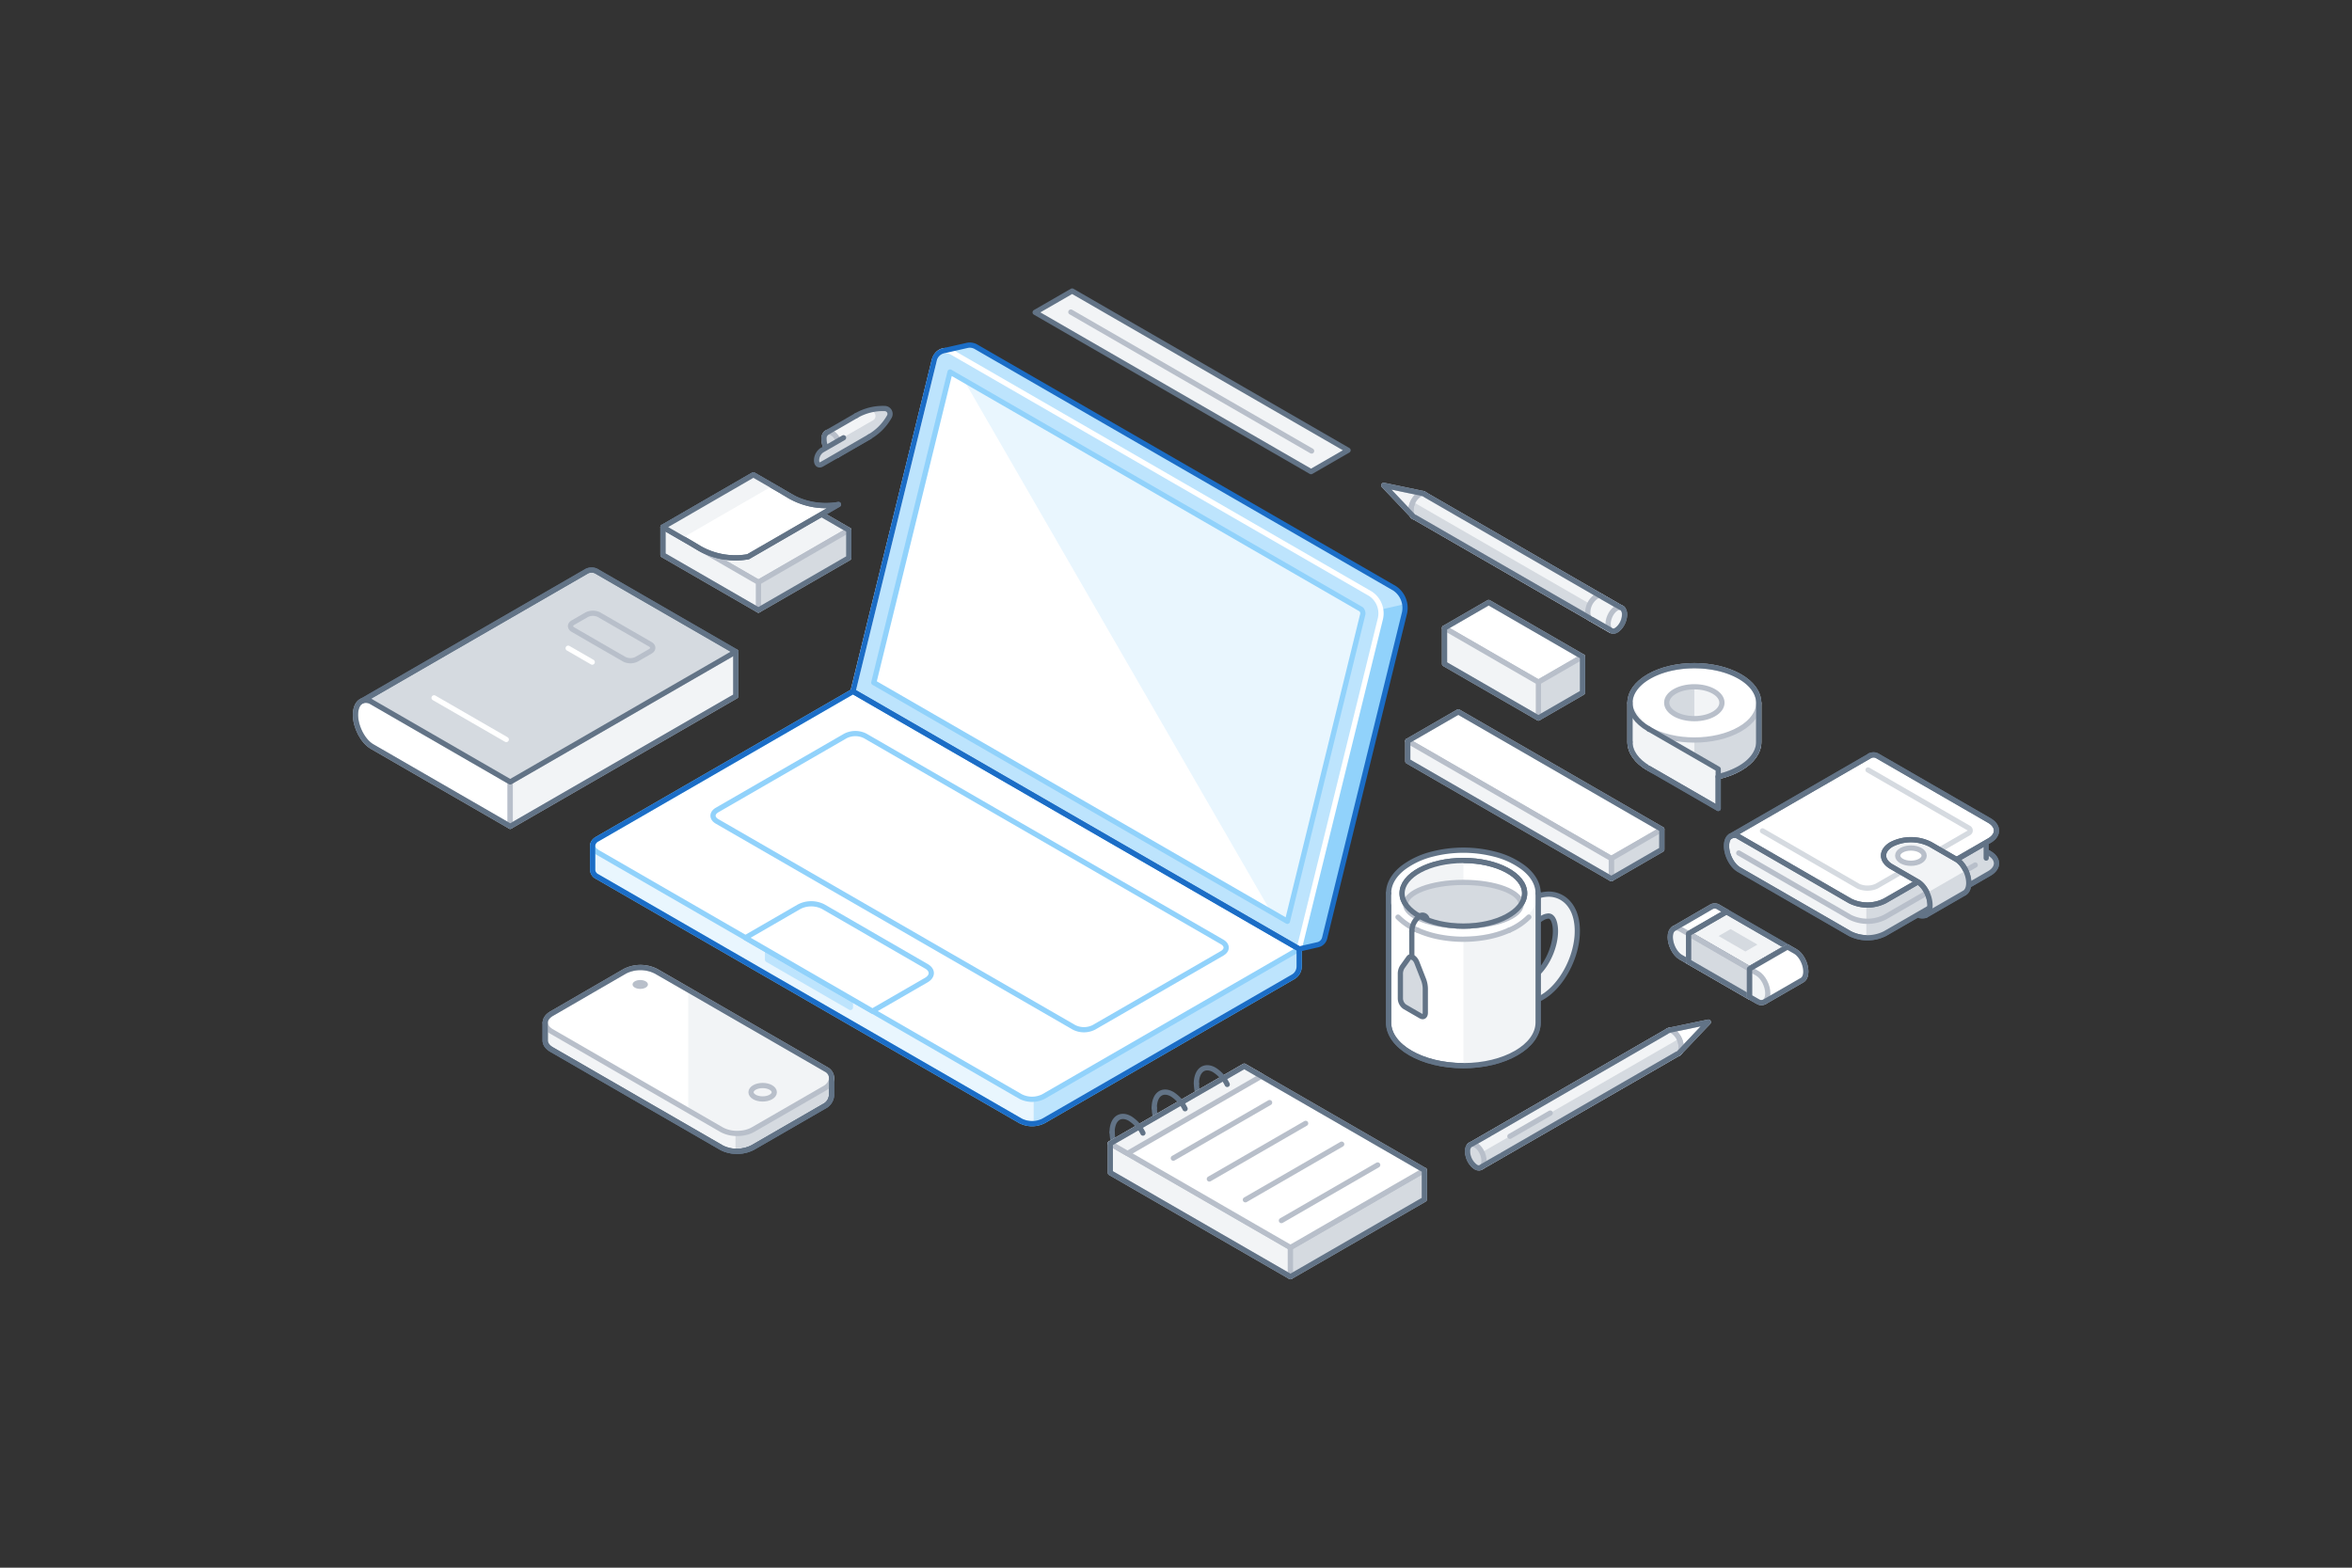<svg xmlns="http://www.w3.org/2000/svg" viewBox="0 0 900 600"><rect x="0" y="0" width="900" height="600" fill="#333333" stroke="none"/><defs><style>.cls-1,.cls-19,.cls-21{fill:#d5dae0;}.cls-1,.cls-20,.cls-22,.cls-3{stroke:#627386;}.cls-1,.cls-10,.cls-11,.cls-12,.cls-13,.cls-15,.cls-16,.cls-17,.cls-18,.cls-19,.cls-20,.cls-22,.cls-23,.cls-24,.cls-3,.cls-5,.cls-9{stroke-linecap:round;stroke-linejoin:round;}.cls-1,.cls-10,.cls-11,.cls-12,.cls-13,.cls-15,.cls-16,.cls-17,.cls-18,.cls-19,.cls-20,.cls-22,.cls-23,.cls-3,.cls-5,.cls-9{stroke-width:2px;}.cls-17,.cls-2,.cls-22{fill:#f2f4f6;}.cls-13,.cls-15,.cls-18,.cls-23,.cls-24,.cls-25,.cls-3,.cls-5{fill:none;}.cls-11,.cls-16,.cls-20,.cls-4{fill:#fff;}.cls-16,.cls-17,.cls-19,.cls-5{stroke:#b8bfca;}.cls-6{fill:#b8bfca;}.cls-10,.cls-12,.cls-7{fill:#bde4fd;}.cls-8{fill:#91d2fb;}.cls-14,.cls-9{fill:#e9f6fe;}.cls-11,.cls-15,.cls-9{stroke:#91d2fb;}.cls-10{stroke:#bde4fd;}.cls-12,.cls-18{stroke:#fff;}.cls-13{stroke:#1b6dc6;}.cls-23{stroke:#d5dae0;}.cls-24{stroke:#f2f4f6;stroke-width:7px;}</style></defs><title>xi_iot_mobile_step1(2x2)</title><g id="Layer_2" data-name="Layer 2"><g id="Illustrations"><path class="cls-1" d="M318.17,412.46l-8.9-1.24L251,377.6a13.18,13.18,0,0,0-11.92,0l-14,8.11-10,5.8-1.77,1-4.69-1.15v6.88c0,1.24.82,2.49,2.46,3.44l65,37.54a13.18,13.18,0,0,0,11.92,0l27.3-15.76a5.1,5.1,0,0,0,2.89-4.15h0Z"/><path class="cls-2" d="M281.42,395.15,251,377.6a13.18,13.18,0,0,0-11.92,0l-14,8.11-10,5.8-1.77,1-4.69-1.15v6.88c0,1.24.82,2.49,2.46,3.44l65,37.54a11.77,11.77,0,0,0,5.36,1.41Z"/><path class="cls-3" d="M318.17,412.46l-8.9-1.24L251,377.6a13.18,13.18,0,0,0-11.92,0l-14,8.11-10,5.8-1.77,1-4.69-1.15v6.88c0,1.24.82,2.49,2.46,3.44l65,37.54a13.18,13.18,0,0,0,11.92,0l27.3-15.76a5.1,5.1,0,0,0,2.89-4.15h0Z"/><path class="cls-4" d="M318.13,411.92a3.85,3.85,0,0,0-2.07-2.65l-65-37.55a13.18,13.18,0,0,0-11.92,0l-14,8.11-10,5.8-4,2.31c-3.29,1.9-3.29,5,0,6.88l65,37.55a12.16,12.16,0,0,0,6,1.42,14.48,14.48,0,0,0,1.61-.09,12.23,12.23,0,0,0,3-.71,10.81,10.81,0,0,0,1.33-.62l27.3-15.76a5.42,5.42,0,0,0,2.86-3.67A3.17,3.17,0,0,0,318.13,411.92Z"/><path class="cls-2" d="M316.06,409.27l-52.7-30.43V425l12.7,7.33a12.16,12.16,0,0,0,6,1.42,14.48,14.48,0,0,0,1.61-.09,12.23,12.23,0,0,0,3-.71,10.81,10.81,0,0,0,1.33-.62l27.3-15.76a5.42,5.42,0,0,0,2.86-3.67,3.17,3.17,0,0,0,0-1A3.85,3.85,0,0,0,316.06,409.27Z"/><path class="cls-5" d="M318.13,411.92a3.85,3.85,0,0,0-2.07-2.65l-65-37.55a13.18,13.18,0,0,0-11.92,0l-14,8.11-10,5.8-4,2.31c-3.29,1.9-3.29,5,0,6.88l65,37.55a12.16,12.16,0,0,0,6,1.42,14.48,14.48,0,0,0,1.61-.09,12.23,12.23,0,0,0,3-.71,10.81,10.81,0,0,0,1.33-.62l27.3-15.76a5.42,5.42,0,0,0,2.86-3.67A3.17,3.17,0,0,0,318.13,411.92Z"/><ellipse class="cls-6" cx="244.99" cy="376.78" rx="2.94" ry="1.7"/><ellipse class="cls-5" cx="291.83" cy="418.03" rx="4.45" ry="2.57"/><path class="cls-3" d="M318.17,412.46a3.27,3.27,0,0,0,0-.54,3.85,3.85,0,0,0-2.07-2.65l-52.7-30.43h0L251,371.72a13.18,13.18,0,0,0-11.92,0l-14,8.11-10,5.8-4,2.31c-1.64.95-2.46,2.19-2.46,3.44h0v6.88c0,1.24.82,2.49,2.46,3.44l65,37.54a8.13,8.13,0,0,0,1.26.6c.17.07.36.11.54.17s.55.19.84.26.47.1.71.14.5.1.75.13l.8.07c.15,0,.31,0,.46,0h0a12.51,12.51,0,0,0,6.56-1.4l27.3-15.76a5.1,5.1,0,0,0,2.89-4.15h0v-6.87Z"/><path class="cls-7" d="M533.61,225.15l-160-92.35a4.79,4.79,0,0,0-3.46-.62h0l-9.24,2.1,4.38,7.38L335.65,262.53,490.4,351.87l6.73,11.33,7.16-1.63a3.45,3.45,0,0,0,2.59-2.55l30.57-124.47A9,9,0,0,0,533.61,225.15Z"/><path class="cls-8" d="M537.52,231.22l-114,25.89s-4,30.1-8.82,51.08l75.67,43.68,6.73,11.33,7.16-1.63a3.45,3.45,0,0,0,2.59-2.55l30.57-124.47A8.48,8.48,0,0,0,537.52,231.22Z"/><path class="cls-9" d="M475.5,360,326.41,274,237.6,325.23l-10.83-1.59V333a3.08,3.08,0,0,0,1.82,2.54L390.52,429a9.72,9.72,0,0,0,8.79,0l95.52-55.15a4.59,4.59,0,0,0,2.3-4V363.2Z"/><polygon class="cls-10" points="325.41 382.08 325.41 385.58 293.7 367.27 293.7 363.77 325.41 382.08"/><path class="cls-7" d="M395.53,313.86V430a8.69,8.69,0,0,0,3.78-1l95.52-55.15a4.59,4.59,0,0,0,2.3-4V363.2L475.5,360Z"/><path class="cls-11" d="M497.13,363.2l-97.82,56.47a9.66,9.66,0,0,1-8.79,0L228.59,326.18c-2.43-1.4-2.43-3.67,0-5.07l97.82-56.48Z"/><path class="cls-11" d="M411,393.21,274.42,314.39c-2.1-1.21-2.1-3.18,0-4.39l49.08-28.33a8.33,8.33,0,0,1,7.59,0l136.54,78.82c2.09,1.21,2.09,3.18,0,4.39l-49.08,28.33A8.41,8.41,0,0,1,411,393.21Z"/><path class="cls-12" d="M326.41,264.63l31.07-126.55c.86-3.47,4-4.9,6.93-3.18l160,92.35a9,9,0,0,1,3.84,9.4L497.13,363.2Z"/><path class="cls-13" d="M533.61,225.15l-160-92.35a4.79,4.79,0,0,0-3.46-.62h0l-9.24,2.1h0a4.82,4.82,0,0,0-3.47,3.8L326.41,264.63,497.13,363.2l7.16-1.63a3.45,3.45,0,0,0,2.59-2.55l30.57-124.47A9,9,0,0,0,533.61,225.15Z"/><path class="cls-13" d="M326.41,264.63l-97.82,56.48a3.07,3.07,0,0,0-1.82,2.53V333a3.08,3.08,0,0,0,1.82,2.54L390.52,429a9.72,9.72,0,0,0,8.79,0l95.52-55.15a4.59,4.59,0,0,0,2.3-4V363.2Z"/><path class="cls-2" d="M334.36,261.24l29.18-118.86,157.37,90.85a2.4,2.4,0,0,1,.59,1.77L492.62,352.61Z"/><path class="cls-4" d="M334.36,261.24l29.18-118.86,157.37,90.85a2.4,2.4,0,0,1,.59,1.77L492.62,352.61Z"/><path class="cls-14" d="M520.91,233.23,368.79,145.4,486.32,349l6.3,3.64L521.5,235A2.4,2.4,0,0,0,520.91,233.23Z"/><path class="cls-15" d="M334.36,261.24l29.18-118.86,157.37,90.85a2.4,2.4,0,0,1,.59,1.77L492.62,352.61Z"/><path class="cls-11" d="M354.43,369.79,315,347a10.13,10.13,0,0,0-9.16,0L285.25,358.9,333.85,387l20.58-11.88C357,373.62,357,371.25,354.43,369.79Z"/><path class="cls-16" d="M195.24,316.25l-52.83-30.5c-3.52-2-6.38-7.48-6.38-12.17h0c0-4.69,2.86-6.85,6.38-4.82l52.83,30.5Z"/><polygon class="cls-17" points="195.24 299.26 281.56 249.43 281.56 266.42 195.24 316.25 195.24 299.26"/><path class="cls-1" d="M142.41,268.76l52.83,30.5,86.32-49.83-52.83-30.51a4.11,4.11,0,0,0-4.17-.33h0l-86.32,49.84h0A4.09,4.09,0,0,1,142.41,268.76Z"/><path class="cls-5" d="M248.81,249.31l-5.22,3a5.23,5.23,0,0,1-4.72,0L219.29,241c-1.3-.75-1.3-2,0-2.73l5.22-3a5.23,5.23,0,0,1,4.72,0l19.58,11.3C250.11,247.34,250.11,248.56,248.81,249.31Z"/><line class="cls-18" x1="217.41" y1="248.09" x2="226.62" y2="253.41"/><line class="cls-18" x1="166.1" y1="267.08" x2="193.73" y2="283.03"/><path class="cls-3" d="M228.73,218.92a4.11,4.11,0,0,0-4.17-.33h0l-86.32,49.84h0c-1.35.78-2.21,2.58-2.21,5.15,0,4.69,2.86,10.14,6.38,12.17l52.83,30.5,86.32-49.83v-17Z"/><polygon class="cls-17" points="290.21 222.85 253.69 201.77 288.28 181.8 324.8 202.88 290.21 222.85"/><polygon class="cls-19" points="324.8 202.88 324.8 213.52 290.21 233.49 290.21 222.85 324.8 202.88"/><polygon class="cls-17" points="253.69 201.77 253.69 212.4 290.21 233.49 290.21 222.85 253.69 201.77"/><polygon class="cls-3" points="288.28 181.8 253.69 201.77 253.69 212.4 290.21 233.49 324.8 213.52 324.8 202.88 288.28 181.8"/><path class="cls-20" d="M302.37,189.93a27.74,27.74,0,0,0,18.48,3.15l-34.59,20a27.74,27.74,0,0,1-18.48-3.15L264.55,208l-10.86-6.27,34.59-20,9.73,5.61Z"/><polygon class="cls-2" points="295.56 186 288.28 181.8 253.69 201.77 260.97 205.97 295.56 186"/><path class="cls-3" d="M302.37,189.93a27.74,27.74,0,0,0,18.48,3.15l-34.59,20a27.74,27.74,0,0,1-18.48-3.15L264.55,208l-10.86-6.27,34.59-20,9.73,5.61Z"/><path class="cls-21" d="M316.39,165.57l11.25-6.5a20.45,20.45,0,0,1,10.94-2.72h0a2.07,2.07,0,0,1,1.73,3.1l-.08.14a20.48,20.48,0,0,1-7.53,7.57l-12.15,7Z"/><path class="cls-2" d="M327.64,159.07l-11.25,6.5,2.08,4.29,15.61-9a1.91,1.91,0,0,0-1.32-3.52A16.49,16.49,0,0,0,327.64,159.07Z"/><ellipse class="cls-19" cx="318.42" cy="169.89" rx="2.72" ry="4.8" transform="translate(-41.1 138.24) rotate(-23.05)"/><path class="cls-3" d="M327.64,159.07l-11.25,6.5h0a2.73,2.73,0,0,0-1.1,2.52,7.47,7.47,0,0,0,3.13,6,1.93,1.93,0,0,0,2.13.1h0l12.15-7"/><path class="cls-21" d="M332.7,167.16l-18.24,10.53c-1.11.64-2,0-2-1.52h0a4.81,4.81,0,0,1,2-3.83l18.24-10.53Z"/><path class="cls-3" d="M332.7,167.16a20.48,20.48,0,0,0,7.53-7.57l.08-.14a2.07,2.07,0,0,0-1.73-3.1,20.45,20.45,0,0,0-10.94,2.72"/><path class="cls-3" d="M332.7,167.16l-18.24,10.53c-1.11.64-2,0-2-1.52h0a4.81,4.81,0,0,1,2-3.83l8.32-4.8"/><polygon class="cls-22" points="501.68 180.51 515.84 172.33 410.26 111.38 396.1 119.55 501.68 180.51"/><line class="cls-5" x1="409.77" y1="119.43" x2="501.89" y2="172.61"/><polygon class="cls-17" points="540.68 197.53 529.49 185.75 544.66 188.92 540.68 197.53"/><path class="cls-19" d="M620.88,233l-75.44-43.55a1.84,1.84,0,0,0-2.39-.14,7.49,7.49,0,0,0-3.13,6c0,1.51.61,2.47,1.52,2.68l74.74,43.15Z"/><path class="cls-2" d="M540.7,192.09a6.35,6.35,0,0,1,2.35-2.8,1.84,1.84,0,0,1,2.39.14L620.88,233,618.54,237Z"/><path class="cls-5" d="M620.88,233l-75.44-43.55a1.84,1.84,0,0,0-2.39-.14,7.49,7.49,0,0,0-3.13,6c0,1.51.61,2.47,1.52,2.68l74.74,43.15Z"/><path class="cls-17" d="M620.88,233l-7.79-4.5a1.84,1.84,0,0,0-2.39-.13,7.47,7.47,0,0,0-3.13,6c0,1.52.61,2.48,1.52,2.69l7.09,4.09Z"/><ellipse class="cls-17" cx="618.48" cy="237.01" rx="4.8" ry="2.72" transform="translate(158.23 713.31) rotate(-66.95)"/><path class="cls-3" d="M540.53,197.36l-11-11.61,15.17,3.17,0,.07a1.78,1.78,0,0,1,.33.09,1.48,1.48,0,0,1,.48.35l39.28,22.67,27.67,16a1.64,1.64,0,0,1,.7.4l7,4a1.56,1.56,0,0,1,.78.46h0a3.12,3.12,0,0,1,.73,2.23,7.48,7.48,0,0,1-3.13,6,1.85,1.85,0,0,1-2.4-.14l-7-4a1.59,1.59,0,0,1-.79-.46L541.44,198a1.64,1.64,0,0,1-.76-.42h0C540.63,197.47,540.57,197.42,540.53,197.36Z"/><polygon class="cls-16" points="588.67 261.09 552.75 240.35 569.64 230.59 605.56 251.34 588.67 261.09"/><polygon class="cls-19" points="605.56 251.34 605.56 265.05 588.67 274.81 588.67 261.09 605.56 251.34"/><polygon class="cls-17" points="552.75 240.35 552.75 254.07 588.67 274.81 588.67 261.09 552.75 240.35"/><polygon class="cls-3" points="569.64 230.59 552.75 240.35 552.75 254.07 588.67 274.81 605.56 265.05 605.56 251.34 569.64 230.59"/><polygon class="cls-16" points="616.57 328.59 538.68 283.62 558.02 272.45 635.9 317.42 616.57 328.59"/><polygon class="cls-19" points="635.9 317.42 635.9 325.12 616.57 336.29 616.57 328.59 635.9 317.42"/><polygon class="cls-17" points="538.68 283.62 538.68 291.32 616.57 336.29 616.57 328.59 538.68 283.62"/><polygon class="cls-3" points="558.02 272.45 538.68 283.62 538.68 291.32 616.57 336.29 635.9 325.12 635.9 317.42 558.02 272.45"/><path class="cls-19" d="M673,269h-9.71c-8.8-3.88-21.06-3.88-29.85,0h-9.71V284c0,3.64,2.4,7.28,7.21,10.06,9.62,5.56,25.22,5.56,34.84,0,4.81-2.78,7.22-6.42,7.22-10.06h0Z"/><path class="cls-2" d="M633.42,269h-9.71V284c0,3.64,2.4,7.28,7.21,10.06s11.12,4.17,17.42,4.17V266A37.57,37.57,0,0,0,633.42,269Z"/><path class="cls-5" d="M673,269h-9.71c-8.8-3.88-21.06-3.88-29.85,0h-9.71V284c0,3.64,2.4,7.28,7.21,10.06,9.62,5.56,25.22,5.56,34.84,0,4.81-2.78,7.22-6.42,7.22-10.06h0Z"/><path class="cls-16" d="M623.71,269c0-3.64,2.4-7.28,7.21-10.06,9.62-5.55,25.22-5.55,34.84,0s9.62,14.56,0,20.12-25.22,5.55-34.84,0"/><path class="cls-3" d="M630.92,279c-4.81-2.78-7.21-6.42-7.21-10.06"/><path class="cls-3" d="M623.71,284c0,3.64,2.4,7.28,7.21,10.06,7.18,4.15,17.69,5.2,26.55,3.16"/><ellipse class="cls-2" cx="648.34" cy="268.95" rx="10.57" ry="6.1"/><path class="cls-21" d="M640.87,264.63c-4.13,2.39-4.13,6.25,0,8.64a15.28,15.28,0,0,0,7.47,1.78v-12.2A15.28,15.28,0,0,0,640.87,264.63Z"/><ellipse class="cls-5" cx="648.34" cy="268.95" rx="10.57" ry="6.1"/><polyline class="cls-2" points="630.92 294.07 657.48 309.4 657.48 294.34 630.92 279.01"/><polyline class="cls-3" points="630.92 294.07 657.48 309.4 657.48 294.34 630.92 279.01"/><line class="cls-3" x1="657.48" y1="309.4" x2="630.92" y2="294.07"/><line class="cls-3" x1="657.48" y1="297.23" x2="657.48" y2="309.4"/><path class="cls-3" d="M657.47,297.23a30.3,30.3,0,0,0,8.29-3.16c4.81-2.78,7.22-6.42,7.22-10.06V269h0c0-3.64-2.41-7.28-7.22-10.06-9.62-5.55-25.22-5.55-34.84,0-4.81,2.78-7.21,6.42-7.21,10.06V284"/><path class="cls-3" d="M736.76,350.36a3.07,3.07,0,0,1-2.94-.32"/><path class="cls-3" d="M751.6,341.79a3.07,3.07,0,0,1-2.94-.31"/><path class="cls-22" d="M662.25,320c-1,.58-1.59,1.9-1.59,3.77,0,3.45,2.1,7.46,4.69,9l42.51,24.54a14.87,14.87,0,0,0,13.44,0l39.88-23c3.71-2.14,3.71-5.61,0-7.75l-42.51-24.55Z"/><path class="cls-21" d="M761.18,326.49l-42.51-24.55-4.51,1.45v55.47a13.93,13.93,0,0,0,7.14-1.59l39.88-23C764.89,332.1,764.89,328.63,761.18,326.49Z"/><path class="cls-3" d="M662.25,320c-1,.58-1.59,1.9-1.59,3.77,0,3.45,2.1,7.46,4.69,9l42.51,24.54a14.87,14.87,0,0,0,13.44,0l39.88-23c3.71-2.14,3.71-5.61,0-7.75l-42.51-24.55Z"/><rect class="cls-21" x="745.05" y="316.8" width="14.97" height="13.61"/><line class="cls-3" x1="760.02" y1="317.42" x2="760.02" y2="328.41"/><path class="cls-3" d="M718.67,301.94c-2.59-1.49-4.69-5.5-4.69-9,0-1.86.61-3.18,1.59-3.77"/><path class="cls-20" d="M662.25,320a3,3,0,0,1,3.1.22l42.51,24.55a14.87,14.87,0,0,0,13.44,0l39.88-23c3.71-2.14,3.71-5.61,0-7.76l-42.51-24.54a3,3,0,0,0-3.1-.23l0,0L662.28,320Z"/><path class="cls-23" d="M714.82,294.68l38.54,22.25a1.07,1.07,0,0,1,0,1.86l-35.29,20.38a8.6,8.6,0,0,1-7,0L674.42,318"/><path class="cls-3" d="M662.25,320a3,3,0,0,1,3.1.22l42.51,24.55a14.87,14.87,0,0,0,13.44,0l39.88-23c3.71-2.14,3.71-5.61,0-7.76l-42.51-24.54a3,3,0,0,0-3.1-.23l0,0L662.28,320Z"/><path class="cls-5" d="M665.35,326.47,707.86,351a14.87,14.87,0,0,0,13.44,0l34.53-19.94"/><path class="cls-22" d="M753.35,337.93c0-3.45-2.1-7.46-4.69-9l-10-5.78a16.38,16.38,0,0,0-14.84,0c-4.1,2.37-4.1,6.21,0,8.57l.14.07,9.88,5.71c2.59,1.49,4.69,5.5,4.69,9,0,2-.68,3.33-1.75,3.86l.13-.07,14.84-8.57-.13.07C752.66,341.26,753.35,339.9,753.35,337.93Z"/><path class="cls-21" d="M736.76,350.36l.13-.07,14.84-8.57-.13.07c1.06-.53,1.75-1.89,1.75-3.86a11.36,11.36,0,0,0-1.16-4.73l-14.83,8.56a11.39,11.39,0,0,1,1.15,4.74C738.51,348.47,737.83,349.83,736.76,350.36Z"/><path class="cls-3" d="M753.35,337.93c0-3.45-2.1-7.46-4.69-9l-10-5.78a16.38,16.38,0,0,0-14.84,0c-4.1,2.37-4.1,6.21,0,8.57l.14.07,9.88,5.71c2.59,1.49,4.69,5.5,4.69,9,0,2-.68,3.33-1.75,3.86l.13-.07,14.84-8.57-.13.07C752.66,341.26,753.35,339.9,753.35,337.93Z"/><ellipse class="cls-4" cx="731.22" cy="327.48" rx="5.06" ry="2.92"/><ellipse class="cls-5" cx="731.22" cy="327.48" rx="5.06" ry="2.92"/><ellipse class="cls-24" cx="588.02" cy="362.92" rx="17.45" ry="9.87" transform="translate(23.84 761.88) rotate(-66.95)"/><path class="cls-3" d="M583.51,383.62c-5.5,0-11-4.37-11-14.14s5.91-21,13.45-25.34a13.22,13.22,0,0,1,6.61-1.93c5.5,0,11,4.37,11,14.14s-5.91,21-13.46,25.35A13.24,13.24,0,0,1,583.51,383.62Z"/><path class="cls-3" d="M583.51,375.24c-1.84,0-2.67-2.89-2.67-5.76,0-6.91,4.25-15.19,9.27-18.09a5,5,0,0,1,2.42-.8c1.84,0,2.67,2.89,2.67,5.76,0,6.91-4.25,15.19-9.28,18.09A4.94,4.94,0,0,1,583.51,375.24Z"/><path class="cls-20" d="M531.35,341.89v49.45c0,9.12,12.81,16.52,28.61,16.52s28.61-7.4,28.61-16.52V341.89Z"/><path class="cls-2" d="M560,407.86c15.8,0,28.61-7.4,28.61-16.52V341.89H560Z"/><ellipse class="cls-4" cx="559.96" cy="341.89" rx="28.61" ry="16.52"/><path class="cls-3" d="M531.35,341.89v49.45c0,9.12,12.81,16.52,28.61,16.52s28.61-7.4,28.61-16.52V341.89"/><ellipse class="cls-20" cx="559.96" cy="341.89" rx="23.45" ry="12.56"/><path class="cls-2" d="M560,329.32h0c-13,0-23.45,5.63-23.45,12.57S547,354.45,560,354.45h0Z"/><ellipse class="cls-19" cx="559.96" cy="346.09" rx="22.11" ry="8.37"/><ellipse class="cls-3" cx="559.96" cy="341.89" rx="23.45" ry="12.56"/><path class="cls-3" d="M531.35,341.89c0-3.77,2.18-7.24,5.85-10a31.2,31.2,0,0,1,10.86-5,48,48,0,0,1,23.8,0,31.06,31.06,0,0,1,10.85,5c3.68,2.77,5.86,6.24,5.86,10"/><path class="cls-5" d="M542.39,356a23.85,23.85,0,0,1-7.44-5"/><path class="cls-5" d="M577.53,356a38.33,38.33,0,0,1-8.6,2.65,48.89,48.89,0,0,1-17.94,0,38.17,38.17,0,0,1-8.6-2.65"/><path class="cls-5" d="M585,351a24,24,0,0,1-7.44,5"/><path class="cls-3" d="M546,351.49a1.74,1.74,0,0,0-2.75-.85,7.19,7.19,0,0,0-3,5.7"/><path class="cls-1" d="M545.4,387.62c0,1.24-.75,1.81-1.68,1.27l-3.09-1.78-3.09-1.79a4,4,0,0,1-1.68-3.2v-9.23a4.91,4.91,0,0,1,.74-2.82l2.47-3.46c.75-1,2.37-.1,3.11,1.8l2.47,6.31a10.2,10.2,0,0,1,.75,3.68Z"/><line class="cls-3" x1="540.23" y1="356.34" x2="540.23" y2="366.31"/><path class="cls-4" d="M640.51,355.39,655,347h0a2.58,2.58,0,0,1,2.64.21l3,1.73v10.75l-3-1.73a6.45,6.45,0,0,1-1.65-1.43l-13.37,5.31Z"/><path class="cls-5" d="M640.51,355.39,655,347h0a2.58,2.58,0,0,1,2.64.21l3,1.73v10.75l-3-1.73a6.45,6.45,0,0,1-1.65-1.43l-13.37,5.31Z"/><path class="cls-2" d="M646.14,368.08l-3-1.72c-2.23-1.29-4-4.74-4-7.71s1.8-4.33,4-3l3,1.73Z"/><path class="cls-5" d="M646.14,368.08l-3-1.72c-2.23-1.29-4-4.74-4-7.71s1.8-4.33,4-3l3,1.73Z"/><path class="cls-3" d="M640.51,355.4h0L655,347h0a2.58,2.58,0,0,1,2.64.21l3,1.73v10.75l-3-1.73a6.45,6.45,0,0,1-1.65-1.43l-9.86,3.91v7.62l-3-1.72c-2.23-1.29-4-4.74-4-7.71C639.12,357,639.66,355.89,640.51,355.4Z"/><polygon class="cls-22" points="669.46 370.8 683.97 362.42 660.65 348.96 646.14 357.33 669.46 370.8"/><polygon class="cls-21" points="667.88 364.17 672.49 361.51 662.22 355.59 657.62 358.24 667.88 364.17"/><polygon class="cls-1" points="683.97 362.42 683.97 373.18 669.46 381.55 669.46 370.8 683.97 362.42"/><polygon class="cls-19" points="646.14 357.33 646.14 368.08 669.46 381.55 669.46 370.8 646.14 357.33"/><polygon class="cls-5" points="646.14 357.33 646.14 368.08 669.46 381.55 669.46 370.8 646.14 357.33"/><polygon class="cls-3" points="660.65 348.96 683.97 362.42 669.46 370.8 669.46 381.55 646.14 368.08 646.14 357.33 660.65 348.96"/><path class="cls-5" d="M684,362.42l3,1.73c2.23,1.29,4,4.74,4,7.71,0,1.62-.54,2.76-1.39,3.25h0l-14.5,8.37-5.64-12.69Z"/><path class="cls-4" d="M684,362.42l3,1.73c2.23,1.29,4,4.74,4,7.71,0,1.62-.54,2.76-1.39,3.25h0l-14.5,8.37h0a2.59,2.59,0,0,1-2.63-.21l-3-1.73V370.8Z"/><path class="cls-2" d="M669.46,370.8l3,1.72c2.22,1.29,4,4.74,4,7.71s-1.81,4.33-4,3l-3-1.73Z"/><path class="cls-5" d="M669.46,370.8l3,1.72c2.22,1.29,4,4.74,4,7.71s-1.81,4.33-4,3l-3-1.73Z"/><path class="cls-3" d="M684,362.42l3,1.73c2.23,1.29,4,4.74,4,7.71,0,1.62-.54,2.76-1.39,3.25h0l-14.5,8.37h0a2.59,2.59,0,0,1-2.63-.21l-3-1.73V370.8Z"/><polygon class="cls-16" points="642.53 402.96 653.72 391.19 638.55 394.36 642.53 402.96"/><path class="cls-19" d="M562.33,438.41l75.44-43.55a1.84,1.84,0,0,1,2.39-.13,7.47,7.47,0,0,1,3.13,6c0,1.52-.61,2.48-1.52,2.69L567,446.54Z"/><path class="cls-2" d="M642.51,397.53a6.35,6.35,0,0,0-2.35-2.8,1.84,1.84,0,0,0-2.39.13l-75.44,43.55,2.34,4Z"/><path class="cls-5" d="M562.33,438.41l75.44-43.55a1.84,1.84,0,0,1,2.39-.13,7.47,7.47,0,0,1,3.13,6c0,1.52-.61,2.48-1.52,2.69L567,446.54Z"/><ellipse class="cls-19" cx="564.73" cy="442.45" rx="2.72" ry="4.8" transform="translate(-128.15 256.45) rotate(-23.05)"/><path class="cls-3" d="M642.68,402.8l11-11.61-15.17,3.17,0,.07a1.24,1.24,0,0,0-.33.09,1.61,1.61,0,0,0-.48.34l-39.28,22.68-27.67,16a1.57,1.57,0,0,0-.7.41l-7,4a1.55,1.55,0,0,0-.78.45h0a3.15,3.15,0,0,0-.73,2.23,7.49,7.49,0,0,0,3.13,6,1.85,1.85,0,0,0,2.4-.14l7-4a1.58,1.58,0,0,0,.79-.45l66.86-38.6a1.66,1.66,0,0,0,.76-.43h0A1.14,1.14,0,0,0,642.68,402.8Z"/><line class="cls-5" x1="577.77" y1="434.9" x2="593.2" y2="426"/><path class="cls-3" d="M453.5,437.42c-1.25.95-3,1-4.89-.13a13.56,13.56,0,0,1-4.9-5.53,17,17,0,0,1-2-7.7"/><path class="cls-3" d="M469.63,428.11c-1.25.94-3,1-4.9-.13a13.77,13.77,0,0,1-4.9-5.53,17.18,17.18,0,0,1-2-7.7"/><path class="cls-3" d="M437.38,446.73c-1.26.95-3,1-4.9-.12a13.66,13.66,0,0,1-4.9-5.54,17.15,17.15,0,0,1-2-7.7"/><polygon class="cls-17" points="424.86 437.66 424.86 448.83 493.79 488.62 493.79 477.45 424.86 437.66"/><polygon class="cls-19" points="545.04 447.87 545.04 459.04 493.79 488.62 493.79 477.45 545.04 447.87"/><polygon class="cls-16" points="493.79 477.45 504.04 471.54 514.29 465.62 524.54 459.7 534.79 453.78 545.04 447.87 531.25 439.91 517.47 431.95 503.68 423.99 489.89 416.03 476.11 408.07 465.86 413.99 455.61 419.9 445.36 425.82 435.11 431.74 424.86 437.66 438.64 445.62 452.43 453.57 466.22 461.54 480 469.5 493.79 477.45"/><polygon class="cls-17" points="431.44 441.46 441.69 435.54 451.94 429.62 462.19 423.7 472.44 417.79 482.69 411.87 476.11 408.07 465.86 413.99 455.61 419.9 445.36 425.82 435.11 431.74 424.86 437.66 431.44 441.46"/><line class="cls-5" x1="527.18" y1="445.87" x2="490.34" y2="467.15"/><line class="cls-5" x1="513.4" y1="437.91" x2="476.55" y2="459.19"/><line class="cls-5" x1="499.61" y1="429.95" x2="462.76" y2="451.23"/><line class="cls-5" x1="485.82" y1="421.99" x2="448.98" y2="443.27"/><path class="cls-3" d="M425.55,433.37c0-2.55.78-4.41,2-5.36s3-1,4.9.12a13.84,13.84,0,0,1,4.9,5.53"/><polygon class="cls-3" points="531.25 439.91 517.47 431.95 503.68 423.99 489.89 416.03 476.11 408.07 465.86 413.99 455.61 419.9 445.36 425.82 435.11 431.74 424.86 437.66 424.86 448.83 493.79 488.62 545.04 459.04 545.04 447.87 531.25 439.91"/><path class="cls-3" d="M441.68,424.06c0-2.55.77-4.42,2-5.36s3-1,4.9.12a13.68,13.68,0,0,1,4.89,5.53"/><path class="cls-3" d="M457.8,414.75c0-2.55.78-4.42,2-5.36s3-1,4.9.12a13.63,13.63,0,0,1,4.9,5.53"/><rect class="cls-25" width="900" height="600"/></g></g></svg>